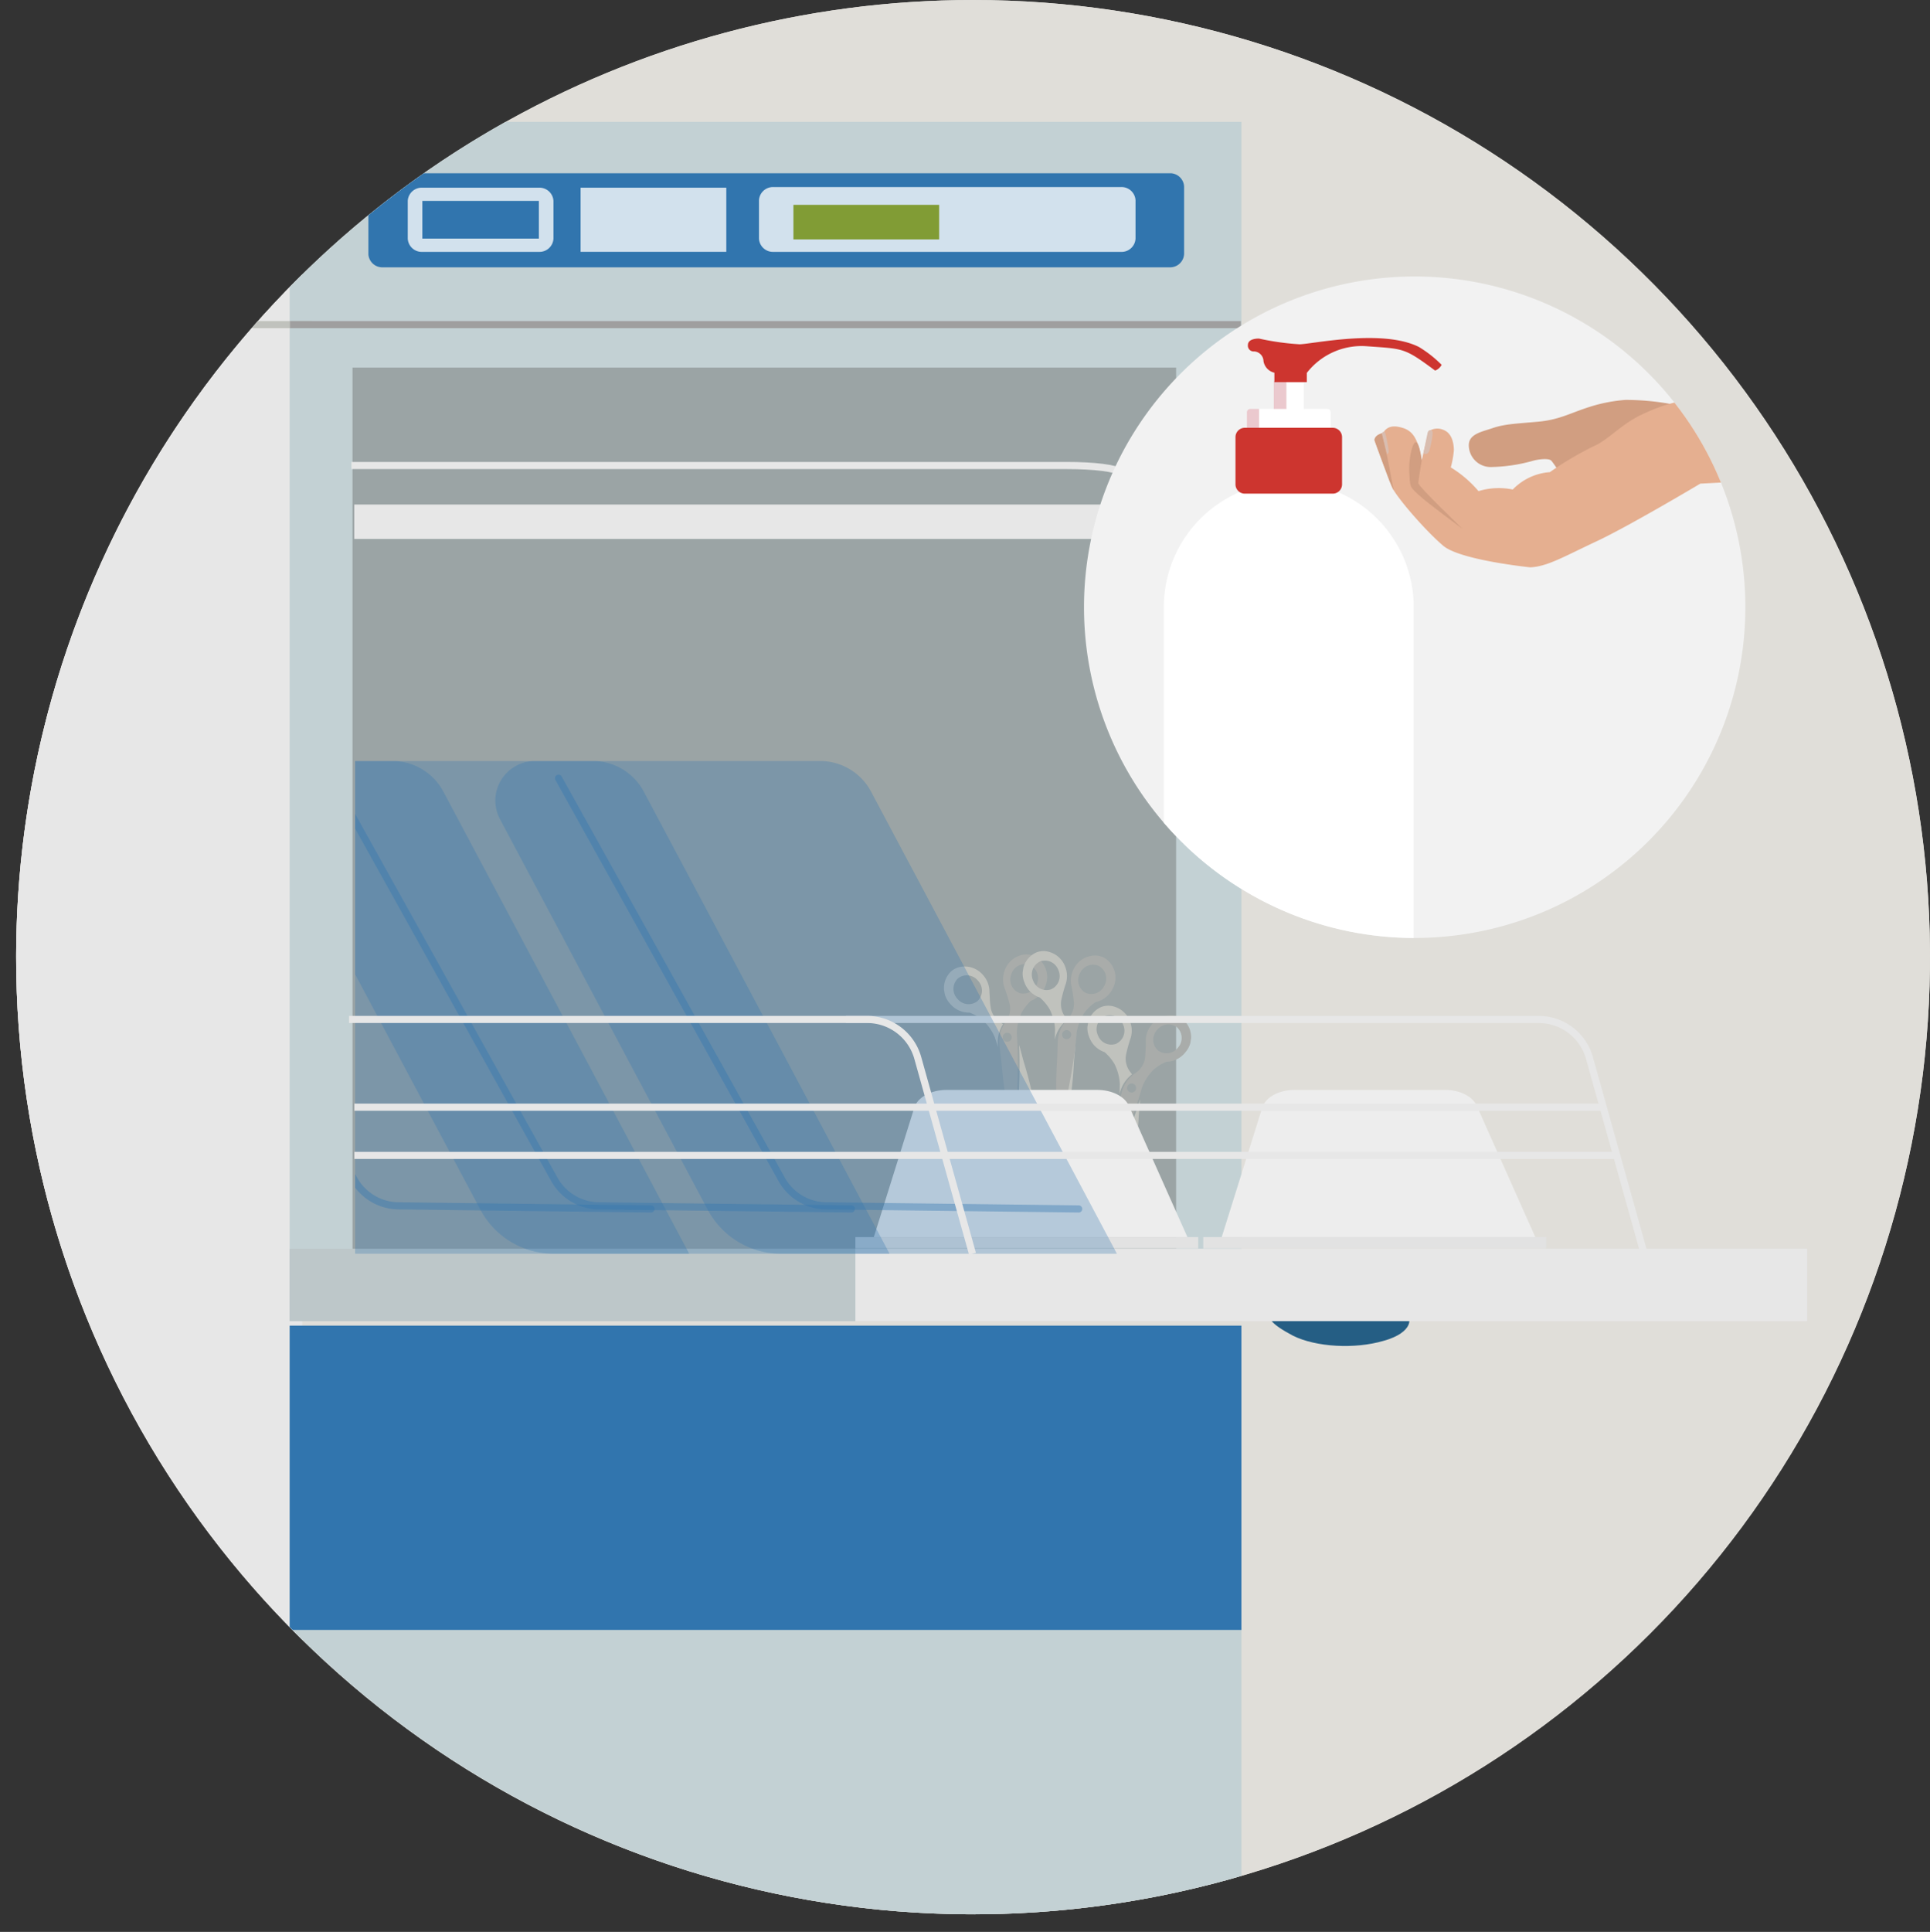 <svg xmlns="http://www.w3.org/2000/svg" xmlns:xlink="http://www.w3.org/1999/xlink" width="270.461" height="270.663" viewBox="0 0 270.461 270.663">
  <rect x="0" y="0" width="270.461" height="270.663" fill="#333333" stroke="none"/>
  <defs>
    <clipPath id="clip-path">
      <rect id="Rectangle_1344" data-name="Rectangle 1344" width="270.461" height="270.663" transform="translate(30)" fill="none"/>
    </clipPath>
    <clipPath id="clip-path-2">
      <path id="Path_5598" data-name="Path 5598" d="M32.261,134.1A134.1,134.1,0,1,0,166.361,0a134.1,134.1,0,0,0-134.1,134.1" fill="none"/>
    </clipPath>
    <clipPath id="clip-path-3">
      <path id="Path_5599" data-name="Path 5599" d="M100.834,17.073a134.118,134.118,0,1,0,182.418,182.8V68.329a134.726,134.726,0,0,0-51.363-51.256Z" fill="none"/>
    </clipPath>
    <clipPath id="clip-path-4">
      <path id="Path_5600" data-name="Path 5600" d="M100.834,17.073A134.144,134.144,0,0,0,203.967,262.856V17.073Z" fill="none"/>
    </clipPath>
    <clipPath id="clip-path-6">
      <path id="Path_5602" data-name="Path 5602" d="M100.834,17.073a134.118,134.118,0,1,0,182.418,182.8V68.328a134.731,134.731,0,0,0-51.363-51.255Z" fill="none"/>
    </clipPath>
    <clipPath id="clip-path-8">
      <path id="Path_5605" data-name="Path 5605" d="M89.395,24.273q-3.993,2.8-7.769,5.886v7.293h114.31V24.273Z" fill="none"/>
    </clipPath>
    <clipPath id="clip-path-10">
      <rect id="Rectangle_1316" data-name="Rectangle 1316" width="20.422" height="8.99" transform="translate(111.361 26.296)" fill="none"/>
    </clipPath>
    <clipPath id="clip-path-11">
      <rect id="Rectangle_1315" data-name="Rectangle 1315" width="20.421" height="8.991" transform="translate(111.361 26.296)" fill="none"/>
    </clipPath>
    <clipPath id="clip-path-12">
      <rect id="Rectangle_1318" data-name="Rectangle 1318" width="52.767" height="9.089" transform="translate(136.36 26.203)" fill="none"/>
    </clipPath>
    <clipPath id="clip-path-13">
      <rect id="Rectangle_1317" data-name="Rectangle 1317" width="52.766" height="9.083" transform="translate(136.361 26.205)" fill="none"/>
    </clipPath>
    <clipPath id="clip-path-14">
      <rect id="Rectangle_1320" data-name="Rectangle 1320" width="20.421" height="8.997" transform="translate(87.139 26.293)" fill="none"/>
    </clipPath>
    <clipPath id="clip-path-15">
      <rect id="Rectangle_1319" data-name="Rectangle 1319" width="20.421" height="8.99" transform="translate(87.139 26.296)" fill="none"/>
    </clipPath>
    <clipPath id="clip-path-17">
      <rect id="Rectangle_1323" data-name="Rectangle 1323" width="19.618" height="7.871" transform="translate(207.895 180.699)" fill="none"/>
    </clipPath>
    <clipPath id="clip-path-19">
      <rect id="Rectangle_1327" data-name="Rectangle 1327" width="14.593" height="23.383" transform="translate(161.775 135.919) rotate(-10.581)" fill="none"/>
    </clipPath>
    <clipPath id="clip-path-20">
      <rect id="Rectangle_1328" data-name="Rectangle 1328" width="23.382" height="14.592" transform="matrix(0.162, -0.987, 0.987, 0.162, 179.165, 163.482)" fill="none"/>
    </clipPath>
    <clipPath id="clip-path-21">
      <path id="Path_5621" data-name="Path 5621" d="M170.091,155.83l14.4,2.364,3.786-24.3-14.4-1.14Z" fill="none"/>
    </clipPath>
    <clipPath id="clip-path-23">
      <rect id="Rectangle_1343" data-name="Rectangle 1343" width="115.416" height="125.618" transform="translate(79.762 52.082)" fill="none"/>
    </clipPath>
    <clipPath id="clip-path-24">
      <rect id="Rectangle_1332" data-name="Rectangle 1332" width="87.113" height="69.025" transform="translate(39.469 106.623)" fill="none"/>
    </clipPath>
    <clipPath id="clip-path-25">
      <rect id="Rectangle_1331" data-name="Rectangle 1331" width="87.113" height="69.024" transform="translate(39.469 106.624)" fill="none"/>
    </clipPath>
    <clipPath id="clip-path-26">
      <rect id="Rectangle_1334" data-name="Rectangle 1334" width="74.11" height="61.561" transform="translate(47.726 108.425)" fill="none"/>
    </clipPath>
    <clipPath id="clip-path-28">
      <rect id="Rectangle_1336" data-name="Rectangle 1336" width="87.113" height="69.025" transform="translate(67.547 106.623)" fill="none"/>
    </clipPath>
    <clipPath id="clip-path-29">
      <rect id="Rectangle_1335" data-name="Rectangle 1335" width="87.113" height="69.024" transform="translate(67.547 106.624)" fill="none"/>
    </clipPath>
    <clipPath id="clip-path-30">
      <rect id="Rectangle_1338" data-name="Rectangle 1338" width="74.111" height="61.561" transform="translate(75.804 108.425)" fill="none"/>
    </clipPath>
    <clipPath id="clip-path-32">
      <rect id="Rectangle_1340" data-name="Rectangle 1340" width="87.112" height="69.025" transform="translate(99.405 106.623)" fill="none"/>
    </clipPath>
    <clipPath id="clip-path-33">
      <rect id="Rectangle_1339" data-name="Rectangle 1339" width="87.113" height="69.024" transform="translate(99.405 106.624)" fill="none"/>
    </clipPath>
    <clipPath id="clip-path-34">
      <rect id="Rectangle_1342" data-name="Rectangle 1342" width="74.11" height="61.561" transform="translate(107.662 108.425)" fill="none"/>
    </clipPath>
    <clipPath id="clip-path-37">
      <rect id="Rectangle_1558" data-name="Rectangle 1558" width="104.405" height="96.597" transform="translate(0 0)" fill="none"/>
    </clipPath>
    <clipPath id="clip-path-38">
      <path id="Path_5967" data-name="Path 5967" d="M46.34,0A46.34,46.34,0,1,0,92.68,46.341,46.341,46.341,0,0,0,46.34,0Z" fill="none"/>
    </clipPath>
  </defs>
  <g id="Group_6838" data-name="Group 6838" transform="translate(-248 -184)">
    <g id="Group_6090" data-name="Group 6090" transform="translate(218 184)">
      <g id="Group_6089" data-name="Group 6089" clip-path="url(#clip-path)">
        <g id="Group_6011" data-name="Group 6011">
          <g id="Group_6010" data-name="Group 6010" clip-path="url(#clip-path-2)">
            <path id="Path_5596" data-name="Path 5596" d="M166.361,0a134.1,134.1,0,1,1-134.1,134.1A134.1,134.1,0,0,1,166.361,0" fill="#e0ded9"/>
            <path id="Path_5597" data-name="Path 5597" d="M166.361,0a134.1,134.1,0,1,1-134.1,134.1A134.1,134.1,0,0,1,166.361,0" fill="#e0ded9"/>
          </g>
        </g>
        <g id="Group_6013" data-name="Group 6013">
          <g id="Group_6012" data-name="Group 6012" clip-path="url(#clip-path-3)">
            <rect id="Rectangle_1309" data-name="Rectangle 1309" width="72.348" height="59.658" transform="translate(0 228.005)" fill="#e7e7e7"/>
            <rect id="Rectangle_1310" data-name="Rectangle 1310" width="72.348" height="211.284" transform="translate(0 17.072)" fill="#e7e7e7"/>
          </g>
        </g>
        <g id="Group_6015" data-name="Group 6015">
          <g id="Group_6014" data-name="Group 6014" clip-path="url(#clip-path-4)">
            <line id="Line_124" data-name="Line 124" x1="73.727" transform="translate(0 228.343)" fill="none" stroke="#c0c2bd" stroke-miterlimit="10" stroke-width="1"/>
          </g>
        </g>
        <g id="Group_6017" data-name="Group 6017">
          <g id="Group_6016" data-name="Group 6016" clip-path="url(#clip-path-3)">
            <rect id="Rectangle_1311" data-name="Rectangle 1311" width="133.378" height="59.658" transform="translate(70.589 228.005)" fill="#c3d1d4"/>
            <rect id="Rectangle_1312" data-name="Rectangle 1312" width="133.378" height="168.023" transform="translate(70.589 17.072)" fill="#c3d1d4"/>
            <rect id="Rectangle_1313" data-name="Rectangle 1313" width="133.378" height="42.633" transform="translate(70.589 185.723)" fill="#3175ae"/>
          </g>
        </g>
        <g id="Group_6019" data-name="Group 6019">
          <g id="Group_6018" data-name="Group 6018" clip-path="url(#clip-path-6)">
            <line id="Line_125" data-name="Line 125" x1="73.727" transform="translate(0 45.48)" fill="none" stroke="#c0c2bd" stroke-miterlimit="10" stroke-width="1"/>
          </g>
        </g>
        <g id="Group_6021" data-name="Group 6021">
          <g id="Group_6020" data-name="Group 6020" clip-path="url(#clip-path-3)">
            <line id="Line_126" data-name="Line 126" x1="133.262" transform="translate(70.636 45.48)" fill="none" stroke="#9f9f9f" stroke-miterlimit="10" stroke-width="1"/>
          </g>
        </g>
        <g id="Group_6023" data-name="Group 6023">
          <g id="Group_6022" data-name="Group 6022" clip-path="url(#clip-path-8)">
            <path id="Path_5604" data-name="Path 5604" d="M193.891,37.452H83.672a1.958,1.958,0,0,1-2.05-1.857V26.13a1.959,1.959,0,0,1,2.045-1.857H193.888a1.959,1.959,0,0,1,2.045,1.857v9.464a1.959,1.959,0,0,1-2.045,1.857" fill="#3175ae"/>
          </g>
        </g>
        <g id="Group_6040" data-name="Group 6040">
          <g id="Group_6039" data-name="Group 6039" clip-path="url(#clip-path-6)">
            <g id="Group_6028" data-name="Group 6028" opacity="0.78">
              <g id="Group_6027" data-name="Group 6027">
                <g id="Group_6026" data-name="Group 6026" clip-path="url(#clip-path-10)">
                  <g id="Group_6025" data-name="Group 6025">
                    <g id="Group_6024" data-name="Group 6024" clip-path="url(#clip-path-11)">
                      <rect id="Rectangle_1314" data-name="Rectangle 1314" width="20.421" height="8.991" transform="translate(111.361 26.296)" fill="#fff"/>
                    </g>
                  </g>
                </g>
              </g>
            </g>
            <g id="Group_6033" data-name="Group 6033" opacity="0.78">
              <g id="Group_6032" data-name="Group 6032">
                <g id="Group_6031" data-name="Group 6031" clip-path="url(#clip-path-12)">
                  <g id="Group_6030" data-name="Group 6030">
                    <g id="Group_6029" data-name="Group 6029" clip-path="url(#clip-path-13)">
                      <path id="Path_5606" data-name="Path 5606" d="M187.081,35.287H138.406a1.96,1.96,0,0,1-2.046-1.857V28.065a1.96,1.96,0,0,1,2.046-1.857H187.08a1.959,1.959,0,0,1,2.047,1.857v5.368a1.961,1.961,0,0,1-2.046,1.857" fill="#fff"/>
                    </g>
                  </g>
                </g>
              </g>
            </g>
            <g id="Group_6038" data-name="Group 6038" opacity="0.78">
              <g id="Group_6037" data-name="Group 6037">
                <g id="Group_6036" data-name="Group 6036" clip-path="url(#clip-path-14)">
                  <g id="Group_6035" data-name="Group 6035">
                    <g id="Group_6034" data-name="Group 6034" clip-path="url(#clip-path-15)">
                      <path id="Path_5607" data-name="Path 5607" d="M105.514,33.429H89.185V28.153h16.329Zm0-7.134H89.185a1.959,1.959,0,0,0-2.045,1.858V33.43a1.959,1.959,0,0,0,2.046,1.857h16.328a1.961,1.961,0,0,0,2.046-1.857V28.153a1.961,1.961,0,0,0-2.046-1.857" fill="#fff"/>
                    </g>
                  </g>
                </g>
              </g>
            </g>
          </g>
        </g>
        <g id="Group_6042" data-name="Group 6042">
          <g id="Group_6041" data-name="Group 6041" clip-path="url(#clip-path-3)">
            <rect id="Rectangle_1321" data-name="Rectangle 1321" width="20.423" height="4.844" transform="translate(141.186 28.7)" fill="#819c35"/>
            <rect id="Rectangle_1322" data-name="Rectangle 1322" width="115.416" height="125.331" transform="translate(79.4 51.506)" fill="#9ba4a5"/>
          </g>
        </g>
        <g id="Group_6044" data-name="Group 6044">
          <g id="Group_6043" data-name="Group 6043" clip-path="url(#clip-path-17)">
            <path id="Path_5610" data-name="Path 5610" d="M225.7,182.838c2.742,1.426,2.311,3.551-.962,4.746-.271.1-.555.189-.854.27-4.041,1.188-9.472.88-12.688-.718-6.442-3.4-2.179-3.831,1.818-5.018s6.023-2.8,12.688.719" fill="#255e84"/>
          </g>
        </g>
        <g id="Group_6046" data-name="Group 6046">
          <g id="Group_6045" data-name="Group 6045" clip-path="url(#clip-path-3)">
            <rect id="Rectangle_1324" data-name="Rectangle 1324" width="133.378" height="10.146" transform="translate(70.589 174.949)" fill="#bdc7c9"/>
            <rect id="Rectangle_1325" data-name="Rectangle 1325" width="133.378" height="10.146" transform="translate(149.873 174.949)" fill="#e7e7e7"/>
            <rect id="Rectangle_1326" data-name="Rectangle 1326" width="114.896" height="4.82" transform="translate(79.642 70.688)" fill="#e7e7e7"/>
          </g>
        </g>
        <g id="Group_6048" data-name="Group 6048">
          <g id="Group_6047" data-name="Group 6047" clip-path="url(#clip-path-19)">
            <path id="Path_5612" data-name="Path 5612" d="M173.484,148.828c1.843,6.074,1.68,8.389,1.428,8.409l-.006-.012a.075.075,0,0,1-.049.038s-.939-1.829-2.066-4.322c.081-1.994.123-4.345.026-6.537.22.719.4,1.523.668,2.425" fill="#c0c2bd"/>
            <path id="Path_5613" data-name="Path 5613" d="M169.866,146.689a4.736,4.736,0,0,1,.691-3.2c-.093-.066-.189-.134-.293-.2a3.036,3.036,0,0,1-1.431-2.117c-.174-1.143-.092-1.213-.18-2.127a3.516,3.516,0,0,0-.853-2.389,3.364,3.364,0,0,0-3.449-1.14,2.8,2.8,0,0,0-1.052.563,3.22,3.22,0,0,0-.158,4.537,3.454,3.454,0,0,0,2.736,1.253,6.5,6.5,0,0,1,1.853,1.071,6.959,6.959,0,0,1,1.7,2.449c.134.425.28.859.434,1.3m-2.9-6.425a2,2,0,0,1-2.667-.191,2.1,2.1,0,0,1-.143-.155,2.024,2.024,0,0,1,.1-2.853,2,2,0,0,1,2.668.191c.049.05.1.1.143.155a2.024,2.024,0,0,1-.1,2.854" fill="#c0c2bd"/>
            <path id="Path_5614" data-name="Path 5614" d="M174.707,133.863a2.791,2.791,0,0,0-1.186-.129,3.368,3.368,0,0,0-2.775,2.346,3.516,3.516,0,0,0,.1,2.535,21.347,21.347,0,0,1,.629,2.042,3.041,3.041,0,0,1-.538,2.5c-.06.087-.115.168-.168.25a4.726,4.726,0,0,0-.695,3.2c.063.763.2,1.586.29,2.544.56,6.323,1.577,8.41,1.817,8.335v-.011a.073.073,0,0,0,.06.016s.19-2.067.3-4.821c.081-2,.123-4.345.024-6.537-.02-.453-.047-.9-.08-1.335a6.982,6.982,0,0,1,.664-2.905,6.513,6.513,0,0,1,1.32-1.687,3.453,3.453,0,0,0,2.068-2.185,3.223,3.223,0,0,0-1.84-4.15m-2.945,11.271a.634.634,0,1,1-.786-.433h0a.635.635,0,0,1,.782.434m3.586-7.394a2.034,2.034,0,0,1-.076.2,2,2,0,0,1-2.4,1.175,2.022,2.022,0,0,1-1.154-2.607c.021-.066.047-.132.074-.195a2,2,0,0,1,2.4-1.176,2.023,2.023,0,0,1,1.155,2.607" fill="#a9acaa"/>
          </g>
        </g>
        <g id="Group_6050" data-name="Group 6050">
          <g id="Group_6049" data-name="Group 6049" clip-path="url(#clip-path-20)">
            <path id="Path_5615" data-name="Path 5615" d="M189.566,156.532c-.335,6.338-1.277,8.461-1.521,8.393v-.013a.074.074,0,0,1-.059.018s-.261-2.04-.473-4.768c.756-1.847,1.6-4.045,2.249-6.138-.036.753-.146,1.564-.195,2.509" fill="#c0c2bd"/>
            <path id="Path_5616" data-name="Path 5616" d="M186.893,153.289a4.734,4.734,0,0,1,1.738-2.772c-.063-.1-.132-.191-.207-.288a3.031,3.031,0,0,1-.624-2.478,21.319,21.319,0,0,1,.554-2.062,3.516,3.516,0,0,0,.012-2.536,3.365,3.365,0,0,0-2.856-2.245,2.8,2.8,0,0,0-1.182.174,3.222,3.222,0,0,0-1.692,4.212,3.453,3.453,0,0,0,2.146,2.109,6.53,6.53,0,0,1,1.38,1.637,6.993,6.993,0,0,1,.767,2.881c-.018.445-.03.9-.033,1.37m-.545-7.032a2,2,0,0,1-2.443-1.087c-.03-.064-.057-.128-.081-.194a2.023,2.023,0,0,1,1.061-2.65,2,2,0,0,1,2.443,1.089,1.921,1.921,0,0,1,.082.193,2.023,2.023,0,0,1-1.062,2.65" fill="#c0c2bd"/>
            <path id="Path_5617" data-name="Path 5617" d="M195.812,142.877a2.816,2.816,0,0,0-1.071-.522,3.367,3.367,0,0,0-3.408,1.261,3.517,3.517,0,0,0-.767,2.419c0,.711-.033,1.423-.1,2.131a3.042,3.042,0,0,1-1.356,2.167c-.087.058-.165.118-.243.174a4.727,4.727,0,0,0-1.738,2.771c-.2.739-.348,1.565-.594,2.491-1.625,6.135-1.381,8.445-1.13,8.455l.006-.013a.068.068,0,0,0,.051.036s.883-1.878,1.927-4.432c.757-1.845,1.6-4.044,2.249-6.137.136-.434.261-.862.38-1.282a6.947,6.947,0,0,1,1.614-2.506,6.485,6.485,0,0,1,1.814-1.137,3.456,3.456,0,0,0,2.688-1.35,3.22,3.22,0,0,0-.317-4.527m-6.607,9.6a.635.635,0,1,1-.589-.677.635.635,0,0,1,.589.677m5.889-5.735a2.055,2.055,0,0,1-.137.159,2,2,0,0,1-2.659.287,2.024,2.024,0,0,1-.2-2.848,1.725,1.725,0,0,1,.139-.158,2,2,0,0,1,2.659-.287,2.022,2.022,0,0,1,.2,2.847" fill="#a9acaa"/>
          </g>
        </g>
        <g id="Group_6052" data-name="Group 6052">
          <g id="Group_6051" data-name="Group 6051" clip-path="url(#clip-path-21)">
            <path id="Path_5618" data-name="Path 5618" d="M180.492,148.882c-.335,6.338-1.277,8.461-1.521,8.394v-.014a.074.074,0,0,1-.059.018s-.261-2.04-.473-4.768c.756-1.847,1.6-4.045,2.249-6.138-.036.753-.146,1.564-.2,2.509" fill="#c0c2bd"/>
            <path id="Path_5619" data-name="Path 5619" d="M177.819,145.637a4.729,4.729,0,0,1,1.738-2.772c-.063-.1-.132-.191-.207-.287a3.039,3.039,0,0,1-.625-2.479,21.042,21.042,0,0,1,.555-2.062,3.521,3.521,0,0,0,.012-2.536,3.365,3.365,0,0,0-2.856-2.245,2.817,2.817,0,0,0-1.182.174,3.222,3.222,0,0,0-1.692,4.213,3.454,3.454,0,0,0,2.145,2.108,6.51,6.51,0,0,1,1.379,1.638,6.992,6.992,0,0,1,.767,2.881c-.018.445-.03.9-.033,1.37m-.545-7.032a2,2,0,0,1-2.443-1.087c-.03-.064-.057-.128-.081-.194a2.023,2.023,0,0,1,1.061-2.65,2,2,0,0,1,2.443,1.089,1.928,1.928,0,0,1,.082.193,2.023,2.023,0,0,1-1.062,2.65" fill="#c0c2bd"/>
            <path id="Path_5620" data-name="Path 5620" d="M184.708,134.173a2.84,2.84,0,0,0-1.153-.305,3.371,3.371,0,0,0-3.1,1.9,3.515,3.515,0,0,0-.278,2.52,21.137,21.137,0,0,1,.315,2.112,3.034,3.034,0,0,1-.9,2.39c-.071.074-.138.147-.2.221a4.726,4.726,0,0,0-1.164,3.058c-.053.763-.035,1.6-.1,2.557-.393,6.335.3,8.551.548,8.516v-.014a.069.069,0,0,0,.057.025s.5-2.016,1.022-4.722c.38-1.957.775-4.278,1.005-6.458.048-.45.087-.9.12-1.331a6.973,6.973,0,0,1,1.092-2.775,6.513,6.513,0,0,1,1.558-1.469,3.46,3.46,0,0,0,2.371-1.85,3.222,3.222,0,0,0-1.2-4.379m-4.6,10.7a.635.635,0,1,1-.711-.548h0a.635.635,0,0,1,.71.548m4.653-6.773c-.032.063-.067.123-.1.182a2,2,0,0,1-2.552.8,2.023,2.023,0,0,1-.75-2.754c.032-.063.067-.124.1-.183a2,2,0,0,1,2.551-.8,2.022,2.022,0,0,1,.751,2.754" fill="#a9acaa"/>
          </g>
        </g>
        <g id="Group_6054" data-name="Group 6054">
          <g id="Group_6053" data-name="Group 6053" clip-path="url(#clip-path-6)">
            <path id="Path_5622" data-name="Path 5622" d="M152.454,173.32H196.4l-8.209-18.4c-.589-1.318-2.375-2.219-4.4-2.219H162.631c-2.173,0-4.045,1.033-4.5,2.476Z" fill="#ededed"/>
            <rect id="Rectangle_1329" data-name="Rectangle 1329" width="48.045" height="1.586" transform="translate(149.871 173.32)" fill="#e2e2e2"/>
            <path id="Path_5623" data-name="Path 5623" d="M148.551,142.826h97.076a7.386,7.386,0,0,1,7.116,5.4l7.662,27.423" fill="none" stroke="#e7e7e7" stroke-miterlimit="10" stroke-width="1"/>
            <path id="Path_5624" data-name="Path 5624" d="M201.206,173.32H245.15l-8.206-18.4c-.591-1.318-2.377-2.219-4.4-2.219h-21.16c-2.173,0-4.045,1.033-4.5,2.476Z" fill="#ededed"/>
            <rect id="Rectangle_1330" data-name="Rectangle 1330" width="48.045" height="1.586" transform="translate(198.622 173.32)" fill="#e2e2e2"/>
          </g>
        </g>
        <g id="Group_6086" data-name="Group 6086">
          <g id="Group_6085" data-name="Group 6085" clip-path="url(#clip-path-23)">
            <g id="Group_6059" data-name="Group 6059" opacity="0.3">
              <g id="Group_6058" data-name="Group 6058">
                <g id="Group_6057" data-name="Group 6057" clip-path="url(#clip-path-24)">
                  <g id="Group_6056" data-name="Group 6056">
                    <g id="Group_6055" data-name="Group 6055" clip-path="url(#clip-path-25)">
                      <path id="Path_5626" data-name="Path 5626" d="M126.582,175.648H79.5a11.62,11.62,0,0,1-10.254-6.161L40.133,114.775a5.545,5.545,0,0,1,4.9-8.151H85a8.072,8.072,0,0,1,7.126,4.28Z" fill="#3175ae"/>
                    </g>
                  </g>
                </g>
              </g>
            </g>
            <g id="Group_6064" data-name="Group 6064" opacity="0.4">
              <g id="Group_6063" data-name="Group 6063">
                <g id="Group_6062" data-name="Group 6062" clip-path="url(#clip-path-26)">
                  <g id="Group_6061" data-name="Group 6061">
                    <g id="Group_6060" data-name="Group 6060" clip-path="url(#clip-path-26)">
                      <path id="Path_5627" data-name="Path 5627" d="M48.338,109.037l31.268,56.192a7.228,7.228,0,0,0,6.227,3.712l35.39.435" fill="none" stroke="#3175ae" stroke-linecap="round" stroke-linejoin="round" stroke-width="1"/>
                    </g>
                  </g>
                </g>
              </g>
            </g>
            <g id="Group_6069" data-name="Group 6069" opacity="0.3">
              <g id="Group_6068" data-name="Group 6068">
                <g id="Group_6067" data-name="Group 6067" clip-path="url(#clip-path-28)">
                  <g id="Group_6066" data-name="Group 6066">
                    <g id="Group_6065" data-name="Group 6065" clip-path="url(#clip-path-29)">
                      <path id="Path_5628" data-name="Path 5628" d="M154.66,175.648H107.578a11.62,11.62,0,0,1-10.254-6.161L68.212,114.775a5.545,5.545,0,0,1,4.9-8.151h39.974a8.072,8.072,0,0,1,7.126,4.28Z" fill="#3175ae"/>
                    </g>
                  </g>
                </g>
              </g>
            </g>
            <g id="Group_6074" data-name="Group 6074" opacity="0.4">
              <g id="Group_6073" data-name="Group 6073">
                <g id="Group_6072" data-name="Group 6072" clip-path="url(#clip-path-30)">
                  <g id="Group_6071" data-name="Group 6071">
                    <g id="Group_6070" data-name="Group 6070" clip-path="url(#clip-path-30)">
                      <path id="Path_5629" data-name="Path 5629" d="M76.416,109.037l31.268,56.192a7.228,7.228,0,0,0,6.227,3.712l35.39.435" fill="none" stroke="#3175ae" stroke-linecap="round" stroke-linejoin="round" stroke-width="1"/>
                    </g>
                  </g>
                </g>
              </g>
            </g>
            <g id="Group_6079" data-name="Group 6079" opacity="0.3">
              <g id="Group_6078" data-name="Group 6078">
                <g id="Group_6077" data-name="Group 6077" clip-path="url(#clip-path-32)">
                  <g id="Group_6076" data-name="Group 6076">
                    <g id="Group_6075" data-name="Group 6075" clip-path="url(#clip-path-33)">
                      <path id="Path_5630" data-name="Path 5630" d="M186.517,175.648H139.435a11.62,11.62,0,0,1-10.254-6.161l-29.112-54.712a5.545,5.545,0,0,1,4.895-8.151h39.974a8.072,8.072,0,0,1,7.126,4.28Z" fill="#3175ae"/>
                    </g>
                  </g>
                </g>
              </g>
            </g>
            <g id="Group_6084" data-name="Group 6084" opacity="0.4">
              <g id="Group_6083" data-name="Group 6083">
                <g id="Group_6082" data-name="Group 6082" clip-path="url(#clip-path-34)">
                  <g id="Group_6081" data-name="Group 6081">
                    <g id="Group_6080" data-name="Group 6080" clip-path="url(#clip-path-34)">
                      <path id="Path_5631" data-name="Path 5631" d="M108.273,109.037l31.268,56.192a7.228,7.228,0,0,0,6.227,3.712l35.39.435" fill="none" stroke="#3175ae" stroke-linecap="round" stroke-linejoin="round" stroke-width="1"/>
                    </g>
                  </g>
                </g>
              </g>
            </g>
          </g>
        </g>
        <g id="Group_6088" data-name="Group 6088">
          <g id="Group_6087" data-name="Group 6087" clip-path="url(#clip-path-6)">
            <path id="Path_5632" data-name="Path 5632" d="M78.915,142.826H151.5a7.386,7.386,0,0,1,7.116,5.4l7.662,27.423" fill="none" stroke="#e7e7e7" stroke-miterlimit="10" stroke-width="1"/>
            <line id="Line_127" data-name="Line 127" x2="174.733" transform="translate(79.658 155.117)" fill="none" stroke="#e7e7e7" stroke-miterlimit="10" stroke-width="1"/>
            <line id="Line_128" data-name="Line 128" x2="177.181" transform="translate(79.658 161.874)" fill="none" stroke="#e7e7e7" stroke-miterlimit="10" stroke-width="1"/>
            <path id="Path_5633" data-name="Path 5633" d="M79.243,65.22H179.375c4.236,0,6.73.382,7.87.935l3.673,4.749" fill="none" stroke="#e7e7e7" stroke-miterlimit="10" stroke-width="1"/>
          </g>
        </g>
      </g>
    </g>
    <g id="Group_6387" data-name="Group 6387" transform="translate(399.906 222.735)">
      <g id="Group_6384" data-name="Group 6384">
        <g id="Group_6383" data-name="Group 6383" clip-path="url(#clip-path-37)">
          <path id="Path_5955" data-name="Path 5955" d="M46.34,0A46.34,46.34,0,1,1,0,46.34,46.34,46.34,0,0,1,46.34,0" fill="#f2f2f2"/>
        </g>
      </g>
      <g id="Group_6386" data-name="Group 6386">
        <g id="Group_6385" data-name="Group 6385" clip-path="url(#clip-path-38)">
          <rect id="Rectangle_1559" data-name="Rectangle 1559" width="1.787" height="9.452" transform="translate(26.597 14.643)" fill="#ebc9ce"/>
          <rect id="Rectangle_1560" data-name="Rectangle 1560" width="2.414" height="9.452" transform="translate(28.384 14.643)" fill="#fff"/>
          <path id="Path_5956" data-name="Path 5956" d="M23.291,18.563a.459.459,0,0,0-.459.458v6.334a.459.459,0,0,0,.459.458h1.245v-7.25Z" fill="#ebc9ce"/>
          <path id="Path_5957" data-name="Path 5957" d="M34.1,18.563H24.535v7.251H34.1a.459.459,0,0,0,.459-.458V19.021a.459.459,0,0,0-.459-.458" fill="#fff"/>
          <path id="Path_5958" data-name="Path 5958" d="M46.2,46.219A17.5,17.5,0,0,0,28.611,28.8h0A17.5,17.5,0,0,0,11.193,46.219V94.51A2.086,2.086,0,0,0,13.279,96.6H44.113A2.086,2.086,0,0,0,46.2,94.51Z" fill="#fff"/>
          <path id="Path_5959" data-name="Path 5959" d="M22.536,21.2H34.855A1.307,1.307,0,0,1,36.162,22.5V29.12a1.305,1.305,0,0,1-1.306,1.307H22.536a1.307,1.307,0,0,1-1.307-1.307V22.5A1.307,1.307,0,0,1,22.536,21.2" fill="#cd352f"/>
          <path id="Path_5960" data-name="Path 5960" d="M50.116,12.377a16.573,16.573,0,0,0-3.181-2.5C41.847,7.314,32.016,9.465,30.213,9.5a36.52,36.52,0,0,1-5.684-.8s-1.559-.069-1.559.9a.809.809,0,0,0,.706.9h0a.856.856,0,0,0,.16,0,1.393,1.393,0,0,1,1.318,1.352,1.988,1.988,0,0,0,1.527,1.63V14.8h4.544V13.511a9.722,9.722,0,0,1,8.388-3.739c5.211.382,5.218.168,9.592,3.411a1.66,1.66,0,0,0,.91-.806" fill="#cd352f"/>
          <path id="Path_5961" data-name="Path 5961" d="M82.268,17.874a35.745,35.745,0,0,0-6.364-.583,21.81,21.81,0,0,0-5.1.995c-2.787.892-4.208,1.8-7.246,2.068s-4.629.323-6.265.88-3.52.857-3.359,2.618a3.061,3.061,0,0,0,3.192,2.842,23.048,23.048,0,0,0,5.581-.812c.914-.293,2.475-.456,2.8-.057s.8,1.122.8,1.122,4.717-2.047,5.592-2.461a63.36,63.36,0,0,0,6.866-4.144c1.387-1.116,3.509-2.468,3.509-2.468" fill="#d19e81"/>
          <path id="Path_5962" data-name="Path 5962" d="M104.4,28.088l-18.032.935S76.391,34.97,71.834,37.1s-6.922,3.557-9.308,3.65c0,0-9.787-1-12.179-3.019-2.453-2.068-6.632-6.876-7.221-8.3s-2.371-6.359-2.371-6.359-.34-.747,1.2-1.165c0,0,.435-1.171,2.12-.838s2.667,1.095,3.25,4.7l.95-4.064a2.144,2.144,0,0,1,2.115-.206c1.269.5,1.432,2.06,1.443,2.829A13.077,13.077,0,0,1,51.4,26.75a16.041,16.041,0,0,1,3.884,3.324,9.669,9.669,0,0,1,4.8-.225,8.022,8.022,0,0,1,5.2-2.435,46.513,46.513,0,0,1,6.009-3.568c2.134-.884,3.859-3.048,6.769-4.449s6.32-2.492,8.6-1.879S104.342,13.2,104.342,13.2Z" fill="#e5af90"/>
          <path id="Path_5963" data-name="Path 5963" d="M48.139,21.956c.075-.362.362-.578.637-.329l.009.009c.236.224-.18,1.985-.377,2.756a.642.642,0,0,1-.122.216.5.5,0,0,1-.675.209.377.377,0,0,1-.054-.034Z" fill="#d9bdb0"/>
          <path id="Path_5964" data-name="Path 5964" d="M41.765,21.963s.62,2.828.716,3.243.916,4.758.916,4.758l-.589-1.332-1.532-4.121-.522-1.44a.51.51,0,0,1,.012-.4,1.329,1.329,0,0,1,.482-.5,4,4,0,0,1,.517-.21" fill="#d19e81"/>
          <path id="Path_5965" data-name="Path 5965" d="M41.748,22.037l.695,2.772s.112.285.263-.29a18.183,18.183,0,0,0-.536-2.713.275.275,0,0,0-.379.085.289.289,0,0,0-.043.146" fill="#d9bdb0"/>
          <path id="Path_5966" data-name="Path 5966" d="M47.326,25.77s-.47,2.756-.47,3.2,6.194,6.387,6.194,6.387-4.981-3.641-6.194-4.79-1.149-.958-1.277-3.257,1.006-7.009,1.747-1.544" fill="#d19e81"/>
        </g>
      </g>
    </g>
  </g>
</svg>
